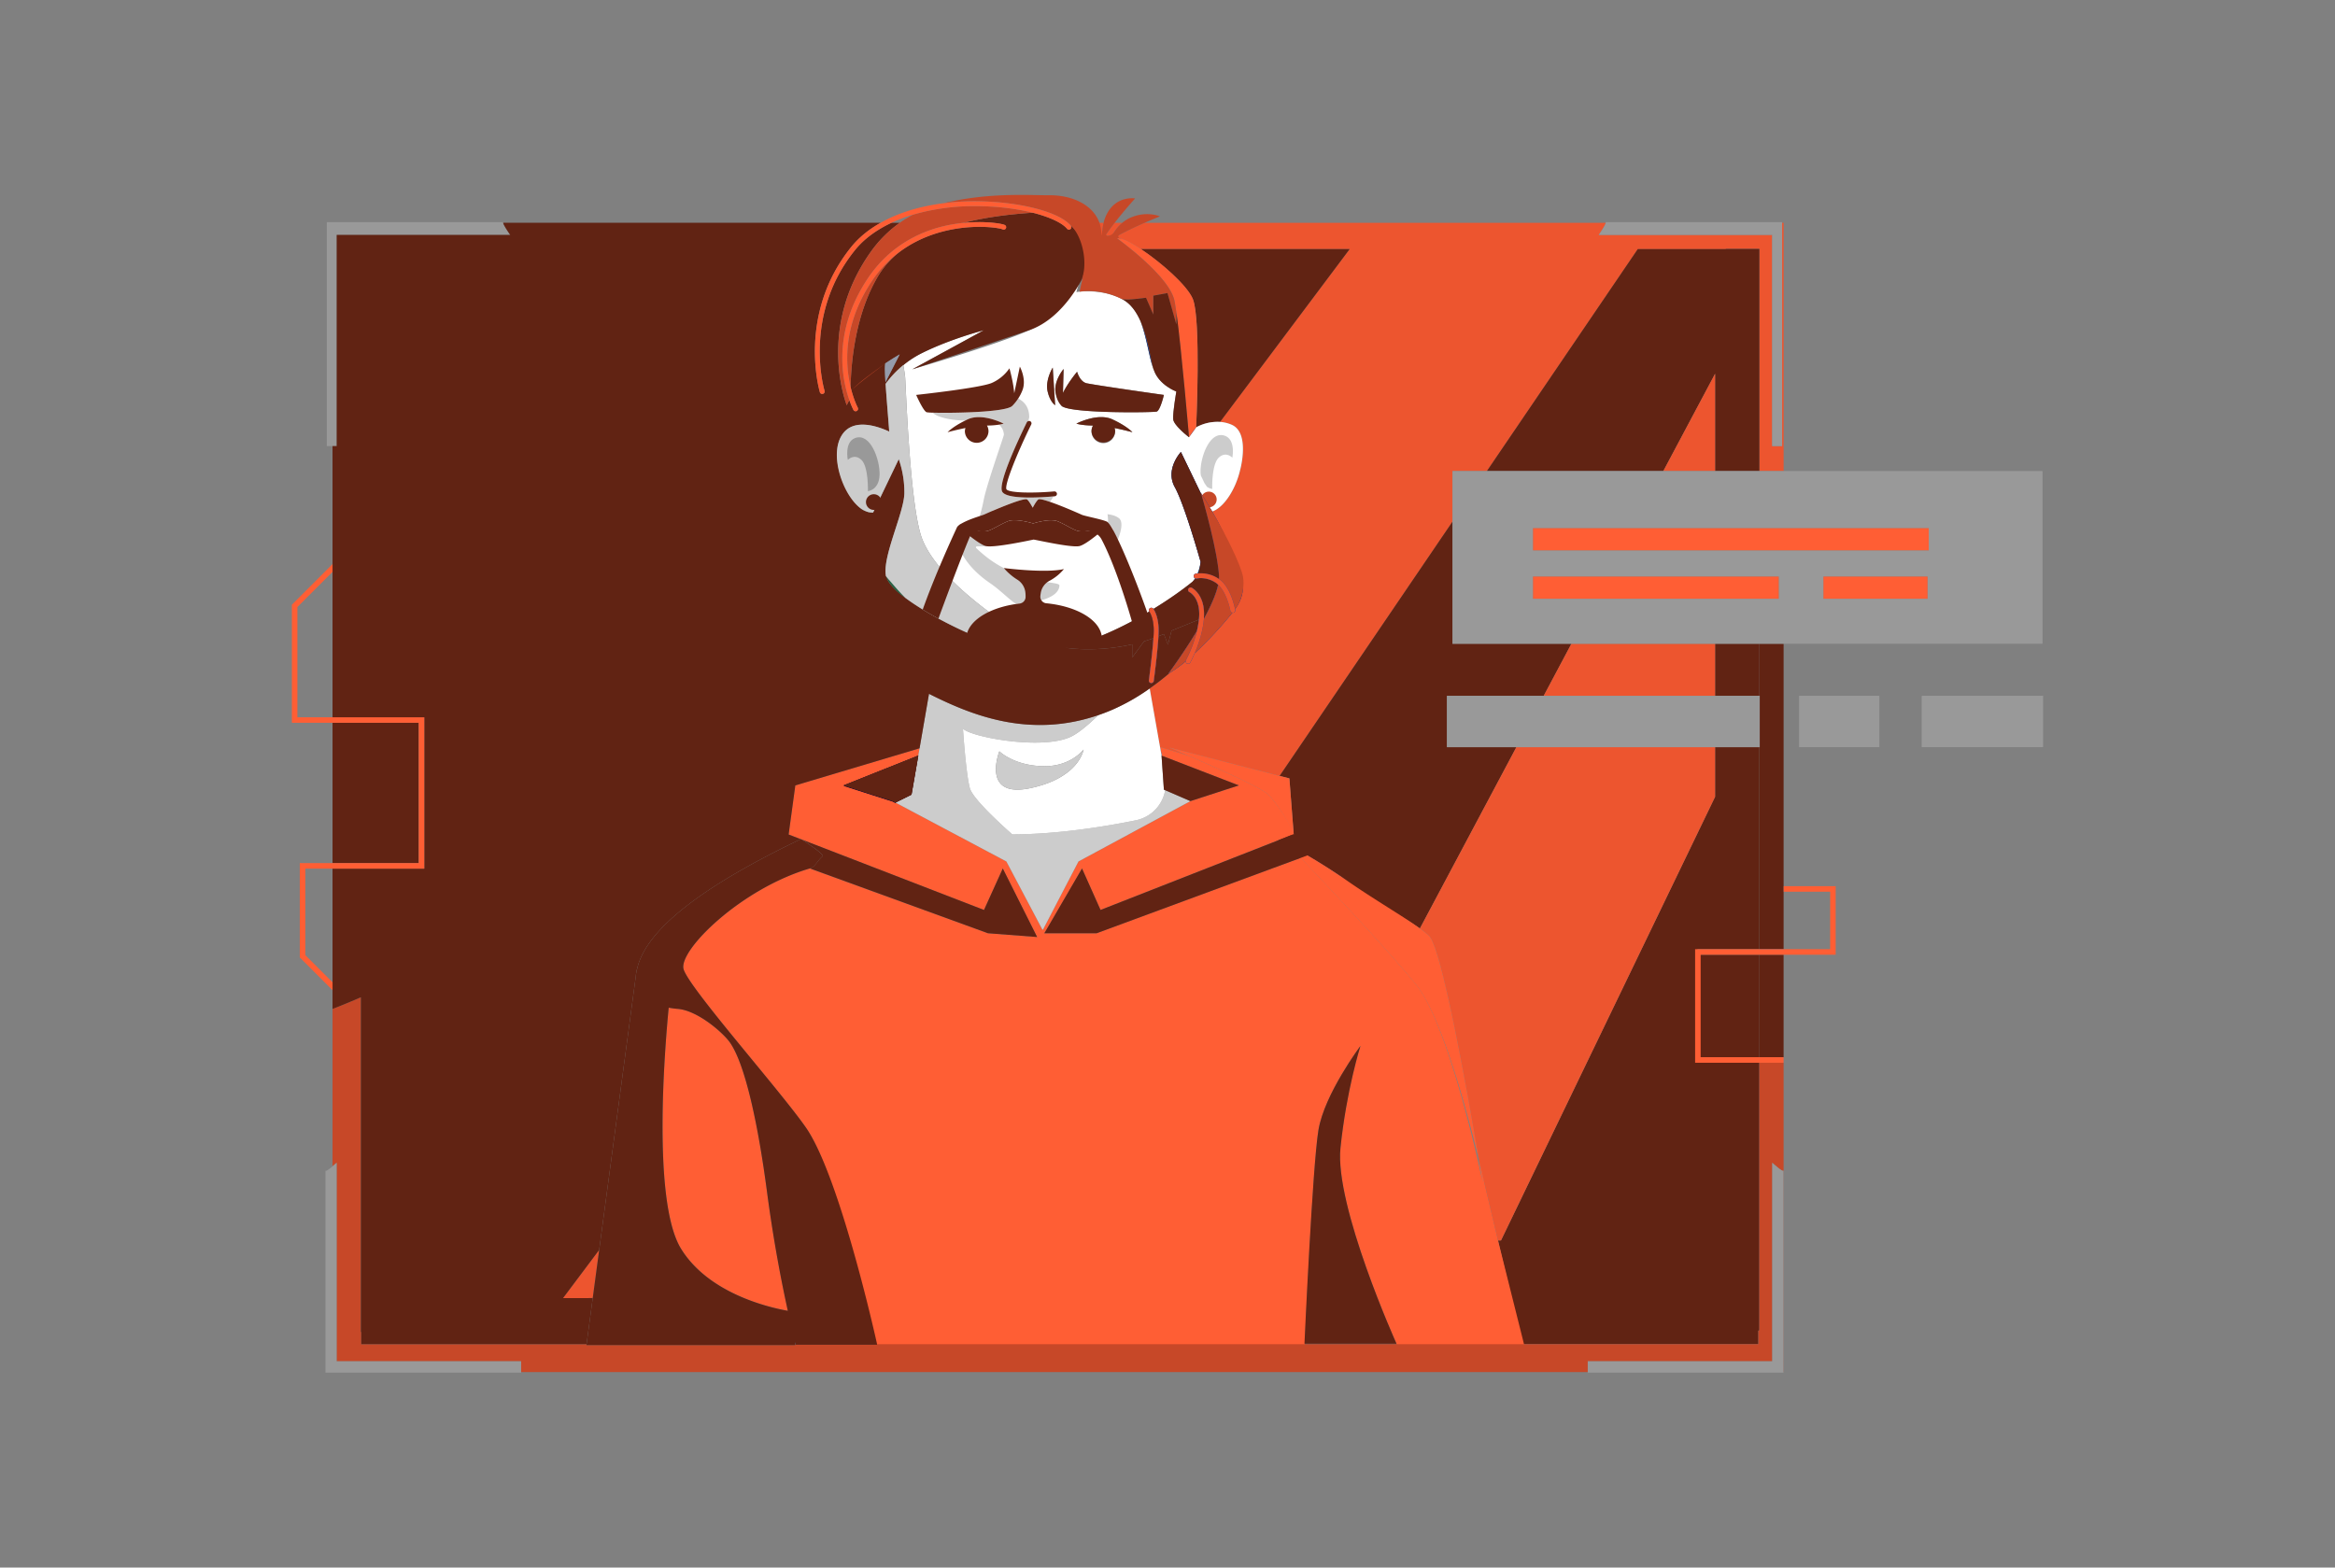 <svg xmlns="http://www.w3.org/2000/svg" viewBox="0 0 2441 1638.93"><rect x="0" y="0" width="2441" height="1638.93" fill="#808080" stroke="none"/><defs><style>.cls-1{fill:#612313;}.cls-2{fill:#06c;}.cls-3{fill:#ed552f;}.cls-4{fill:#ff5e34;}.cls-5{fill:#c74828;}.cls-6{fill:#0c8fe7;}.cls-7{fill:#003;}.cls-8{fill:#171932;}.cls-9{fill:#999;}.cls-10{fill:#ccc;}.cls-11{fill:#fff;}.cls-12{fill:#f2e0e0;}.cls-13{fill:#959bab;}.cls-14{fill:#286144;}.cls-15{fill:#0d3285;}.cls-16{fill:#039;}</style></defs><title>Laranja</title><g id="Laranja"><polygon class="cls-1" points="1839.23 727.47 1839.59 727.47 1839.59 781.19 1839.23 781.19 1839.23 992.39 1864.56 992.39 1864.56 673.07 1839.23 673.07 1839.23 727.47"/><rect class="cls-2" x="1839.35" y="992.39" width="25.33" height="0.24"/><path class="cls-3" d="M1143.37,246.48s-.73,2.33-2,6c1.82.55,3.65,1,5.45,1.64a25.28,25.28,0,0,1,5.63-5.65,47.86,47.86,0,0,1,1.22-15.49h-8.58A42,42,0,0,1,1143.37,246.48Z"/><path class="cls-3" d="M1157.67,246.48a31.43,31.43,0,0,1,4.74.39,40.79,40.79,0,0,1,10.84-13.93h-8c-3.63,4.67-7.2,9.52-10.23,14.1A7.89,7.89,0,0,1,1157.67,246.48Z"/><path class="cls-1" d="M1792.94,781.19v51.88l-223.81,463.81-3.14.06,25.57,107.89H1458.73v0h-95.06v0H916.85c0,.17.09.41.12.54h921.22v-14.19h1V1111.1h-64.72V992.39h64.72V781.19Z"/><path class="cls-3" d="M1172.71,249.79c4.83,1.47,11.93,5.35,20,10.67h218.19L1275.41,441.11a36.19,36.19,0,0,1,12.45,3.08c19.15,8.7,8.71,47,8.71,47v-.1c-4.5,20.05-16.76,39.48-29.3,43.73,15.07,25.34,14.36,63.61,13.43,73.85-.41,4.53,18.75,17.57,10.47,28.3l.12.59a2.56,2.56,0,0,1-2.06,3,2.38,2.38,0,0,1-.46,0c-.13,0-.22-.11-.35-.12a414,414,0,0,1-39.5,42.51c-2.46,5.71-4.49,9.41-4.69,9.77a2.55,2.55,0,0,1-3.48,1,2.42,2.42,0,0,1-1.1-2.49,120,120,0,0,1-16.53,12.11c-6.75,5.73-13.85,11.27-21.24,16.47l10.82,61.27L1242,790c-11.67-5-19.78-8.43-19.78-8.43l115.52,29.67,180.7-265.82V492.48h36l157.72-232h92v-.22h35.1V492.48h25.33V232.94H1863V466.42h-10.35V245.63H1671.27s7.08-10,7.38-12.69h-482.1c-9.22,4-20.77,9.41-30.2,14.79A54.47,54.47,0,0,1,1172.71,249.79Z"/><path class="cls-4" d="M838.32,877.83l14.44,5.57h0l175.9,68L1048.32,908l35.92,71.7-51.45-3.95L846.54,908c-71.84,21.11-137.48,85.75-131.9,105.33s100.15,125.78,127.84,165.52c34.43,49.44,71.27,220.75,74.37,234.62h446.83c0-.33,8.37-194.49,14.64-232.1s43.92-87.85,43.92-87.85-14.63,46-20.91,106.67,59.27,206.37,59.42,206.7h132.83L1566,1296.94,1546.11,1213c2.48,14.68,4,23.77,4,23.77s-34-163.08-69.65-207.25c-34.55-42.77-128.26-140.68-134.16-146.84-2.86-1.59-5.72-3.18-8.6-4.74l14.86-5.13c-3.73-12.72-19.18-34.53-26.69-42.05C1318.63,823.59,1270,802,1242,790l-29.28-8.88h0v.06l1.89,9,80.48,31-50.63,16.44-117,63.07-37.18,71.42h0l-.66-.39-37.53-71L936.13,839.09l-2.82-1.5-51.39-16.44L960,790l1.32-7.65L831.41,821.15l-7,51.31,12.65,4.89.18-.09A5.49,5.49,0,0,1,838.32,877.83ZM1131.14,908l19.37,43.37L1337.58,878l22.24,18.93-213.38,78.79h-54.7Z"/><path class="cls-5" d="M1839.23,1391.18h-1v14.19H917l.11.52H832s-.07-.29-.14-.52h-.59l0,.91H613.07l.12-.91H377.64v-12.8l-.38,0V1042.68c-18.9,8.2-29.63,12.18-29.63,12.18v164.56c2.3-2,4.27-3.76,4.27-3.76v207.6H544.77v11.25H1659.84v-11.25h192.87v-207.6s11.67,10.83,11.67,8v210.82h.18V1111.1h-25.33Z"/><rect class="cls-1" x="1839.23" y="998.17" width="25.33" height="107.15"/><rect class="cls-1" x="1792.94" y="673.07" width="46.29" height="54.4"/><polygon class="cls-1" points="1792.94 390.77 1792.94 492.48 1839.23 492.48 1839.23 260.24 1804.13 260.24 1804.13 260.46 1712.1 260.46 1554.38 492.48 1738.83 492.48 1792.94 390.77"/><path class="cls-1" d="M1247,312.78c8.7,21.75,3.48,134,3.48,134a46.33,46.33,0,0,1,25-5.69l135.44-180.65H1192.66C1214,274.62,1241.3,298.63,1247,312.78Z"/><path class="cls-1" d="M1353,880.05s-1.19-2.73-3.1-6.88l-12.25,4.8c2.88,1.56,5.74,3.15,8.6,4.74.17.12.66.39,2.45,1.48,20.79,11.2,38.54,27.28,56.89,39.73,28.76,18,62.38,34.72,78.76,46.83l100.85-189.56h-72.6V727.47H1613.8l28.94-54.4H1518.42V545.37l-180.7,265.82,10.19,2.61Z"/><polygon class="cls-6" points="1214.6 790.11 1212.71 781.13 1214.28 789.99 1214.6 790.11"/><path class="cls-6" d="M1249.16,604.5c-.64,1-1.23,2-2,3.12a18.26,18.26,0,0,0,2.62-3C1249.55,604.58,1249.34,604.61,1249.16,604.5Z"/><path class="cls-6" d="M1255,588.29a46.86,46.86,0,0,1-3.32,11.3l.76-.09A46.42,46.42,0,0,0,1255,588.29Z"/><polygon class="cls-3" points="588.58 1357.2 610.51 1357.2 619.65 1357.09 626.38 1306.78 588.58 1357.2"/><polygon class="cls-3" points="1738.83 492.48 1792.94 492.48 1792.94 390.77 1738.83 492.48"/><polygon class="cls-3" points="1792.94 727.47 1792.94 673.07 1642.74 673.07 1613.8 727.47 1792.94 727.47"/><path class="cls-3" d="M1484.36,970.75a95.74,95.74,0,0,1,9.65,7.84c13.7,13.7,41.76,173.22,52.1,234.44l19.88,83.91,3.14-.06,223.81-463.81V781.19H1585.21Z"/><path class="cls-7" d="M905.25,534.56h0ZM959.94,790l-78,31.16,51.39,16.44,2.81,1.5,16.74-8.3L960,790Z"/><path class="cls-7" d="M905.25,535.13h0Zm54.69,255.43-78,31.16,51.39,16.44,2.81,1.5,16.74-8.3,7.09-40.8Z"/><path class="cls-7" d="M347.62,749.91v.57h95.9v-.57Z"/><rect class="cls-1" x="347.63" y="755.69" width="90.12" height="146.73"/><rect class="cls-1" x="1776.46" y="998.17" width="62.78" height="107.15"/><path class="cls-8" d="M831.28,1404.83v.54h.59c0-.16-.07-.28-.13-.54Z"/><path class="cls-9" d="M1852.61,245.63V466.42H1863V232.26H1678.28c.33,0,.42.27.37.68-.3,2.67-7.38,12.69-7.38,12.69Z"/><path class="cls-9" d="M1852.71,1215.66v207.6H1659.84v11.85h204.54V1223.69C1864.38,1226.49,1852.71,1215.66,1852.71,1215.66Z"/><path class="cls-9" d="M352,245.63H533.34s-7.08-10-7.38-12.69c-.05-.41,0-.68.37-.68H341.65V466.42H352Z"/><path class="cls-9" d="M351.9,1423.26v-207.6s-2,1.81-4.27,3.76c-3.34,2.82-7.4,5.92-7.4,4.27v211.42H544.77v-11.85Z"/><polygon class="cls-4" points="1777.85 998.18 1777.85 1105.33 1864.56 1105.33 1864.56 1111.11 1772.07 1111.11 1772.07 992.39 1913.24 992.39 1913.24 932.3 1864.68 932.3 1864.68 926.51 1919.02 926.51 1919.02 998.18 1777.85 998.18"/><path class="cls-6" d="M1348.79,884.11c8,4.87,32.39,19.7,59.1,36.42C1389.53,908.08,1369.48,895.72,1348.79,884.11Z"/><path class="cls-6" d="M831.32,1403.25l0,1.58h.45C831.62,1404.44,831.48,1403.89,831.32,1403.25Z"/><path class="cls-4" d="M801.79,1245.66c-8.77-66.82-22.47-133.6-39.23-156.43-7.21-9.83-33.07-32.57-53.84-34.39-3.49-.3-6.68-.73-9.64-1.26-4.21,43.45-17.24,203.19,12.95,252.08,28.38,45.94,89.33,60.81,111.57,64.82C817.31,1341.85,808.64,1297.81,801.79,1245.66Z"/><path class="cls-10" d="M1052.07,900.66l37.53,71,.66.39h0l37.18-71.42,117-63.07-26.35-11.4a39,39,0,0,1-30.5,31.4c-32.49,6.63-81.8,14.65-129.4,14.79-17.64-15.7-41.74-38.57-44.34-48.44-4.15-15.74-7.19-62.13-7.19-62.13,8.41,9,83.69,22.92,113.44,8.15,7.71-3.83,17.76-12.31,28.05-22.27-73,25-134-.81-175.61-21.57-.46-.23-.93-.51-1.39-.75L960,790h0l-7.08,40.8h0l-16.73,8.3Z"/><path class="cls-11" d="M1006.67,761.81s3,46.39,7.19,62.13c2.6,9.87,26.7,32.74,44.34,48.44,47.6-.14,96.91-8.16,129.4-14.79a39,39,0,0,0,30.5-31.4l-1.36-.59L1214.28,790h0l-1.57-8.86v-.06h0l-10.82-61.27a217.47,217.47,0,0,1-39.31,22.34q-7.27,3.12-14.41,5.55c-10.29,10-20.34,18.44-28.05,22.27C1090.36,784.73,1015.08,770.77,1006.67,761.81Zm126.09,21.83s-4.23,29.62-55.84,40.42-32.19-38.55-32.19-38.55,15.68,15.53,47.4,15.56C1119.71,801.1,1132.76,783.64,1132.76,783.64Z"/><path class="cls-10" d="M1044.73,785.51s-19.42,49.35,32.19,38.55,55.84-40.42,55.84-40.42-13,17.46-40.63,17.43C1060.41,801,1044.73,785.51,1044.73,785.51Z"/><path class="cls-12" d="M1080.6,564.07l-.09,0,.11,0C1081,564.08,1081.4,564,1080.6,564.07Z"/><path class="cls-12" d="M1102.77,544.25a14,14,0,0,1,2.68.67A11.19,11.19,0,0,0,1102.77,544.25Z"/><path class="cls-12" d="M1080.47,564.09s0,0,0,0h0Z"/><path class="cls-12" d="M933.17,610.69c-2.32-2.69-4.65-5.43-7-8.32a43.62,43.62,0,0,0,3.27,5.1c.23.21.4.52.64.72Z"/><path class="cls-11" d="M1287.86,444.19a36.19,36.19,0,0,0-12.45-3.08,46.33,46.33,0,0,0-25,5.69l0,0a100.79,100.79,0,0,0-7.48,10.3s-16-12.22-16.52-18.86,3.28-28.94,3.28-28.94-18.14-6.57-23.53-22.61l-.17-.42c-.13-.42-.36-.78-.48-1.22,0-.11-.06-.25-.09-.37-4.31-11.83-6.75-32.42-13.09-48.74-4.48-10.15-10.64-18.9-19.51-23.29-22.81-11.67-47.58-7.27-47.58-7.27s9.56-35.45,21.59-51.34c-1.8-.6-3.63-1.09-5.45-1.64A280,280,0,0,1,1129,282.87v0l-.25.48a184.12,184.12,0,0,1-14.44,25.47c-9.21,13.64-22.41,29.11-38.33,36.39-31.59,14.47-120.79,40.46-122.18,40.86l74.74-40.85c-1,.27-34.78,9.05-64.63,23.84a102.33,102.33,0,0,0-19.53,12.63c.94,5.72,1.64,10.29,1.84,12.33C947,402.43,951,529.61,964,563.36c20.26,52.33,114.61,106.85,128.72,114.78,11.44-.25,19.13-1.2,19.13-1.2l.27,0,.34,0c30.73-6.42,63.06-22.18,89-37.65a2.53,2.53,0,0,1,.55-3.3,2.55,2.55,0,0,1,3.57.44l.17.24a379.41,379.41,0,0,0,40.87-28.48c.19-.16.32-.4.5-.57.8-1.07,1.38-2.09,2-3.12A2.54,2.54,0,0,1,1248,603a2.56,2.56,0,0,1,1.86-3.1c.11,0,.8-.16,1.78-.3a46.41,46.41,0,0,0,3.31-11.3c0-.28.09-.56.12-.85-.51-1.79-16.79-59.76-27-78.2-10.39-18.73,6.39-36.66,6.39-36.66l16,33.18c.79,1.48,4.58,10.34,7.18,13.24,2.09,3.41,5.49,9,9.54,15.81,12.55-4.25,24.81-23.67,29.31-43.73,0,0,0,.1,0,.1S1307,452.89,1287.86,444.19Zm-187.34-59.86,2.52,39.35s-5.42-3.39-7.91-14.59C1092.47,397.13,1100.52,384.33,1100.52,384.33Zm64.61,63.17a11.68,11.68,0,0,1,.63,3.13,12.35,12.35,0,1,1-24.69,0,12.1,12.1,0,0,1,1.58-5.72c-11.88-.1-17.41-2-17.41-2s22.18-11.68,37.7-4.44,20.89,13.42,20.89,13.42S1175.08,449.48,1165.13,447.5Zm44.08-17.21c-3.56,1-85.66,2.09-98.37-5.22v.12a10,10,0,0,1-1-.9c-.12-.13-.41-.24-.49-.37s-.06-.19-.11-.27c-1.83-2-4.67-6.2-5.78-13.68-1.81-12.15,8.46-24.2,8.46-24.2l-.66,25.08c5-10.42,14.78-22.2,14.78-22.2s2.88,10.66,10.22,12.1c13.86,2.72,80.51,12.16,80.51,12.16S1212.94,429.19,1209.21,430.29Z"/><path class="cls-1" d="M959.94,790l-78,31.16,51.39,16.44,2.81,1.5,16.74-8.3L960,790ZM905.25,534.56h0Z"/><path class="cls-1" d="M1253.28,647.83l-28.58,11.58L1221,674.05l-4.24-11.13-.53.2c-1.73.73-3.46,1.42-5.19,2.1-.9,16.8-4.71,45.34-4.89,46.7a2.57,2.57,0,0,1-2.54,2.22,2,2,0,0,1-.34,0,2.55,2.55,0,0,1-2.2-2.87c0-.32,3.62-27.09,4.72-44-3.3,1.19-6.57,2.3-9.77,3.24l-12.37,16.84V673.66c-38.83,8.83-69,3.78-71.47,3.32l-.27,0s-7.69.95-19.13,1.2c-15.89.34-39.06-.7-59.38-7.67-23.87-8.17-63.14-27.55-87-45.42-9.76-7.31-16.79-14.32-19.26-20.26a17.29,17.29,0,0,0,2.35,2.68,43.62,43.62,0,0,1-3.27-5.1c-4.15-20.11,19.22-66.75,19.22-87.09a105.12,105.12,0,0,0-5.87-35.19L912.69,536a28.57,28.57,0,0,1-4.24-.39c-.85-.14-3.12-1-3.19-1h0a19.52,19.52,0,0,1-4.59-2.34c-17.86-13.78-34.37-55.61-20.58-77.27,11.59-18.22,37-9.5,49.51-3.72-1.28-17.07-2.89-36-3.81-49.85a104.9,104.9,0,0,1,18.54-19.66,102.33,102.33,0,0,1,19.53-12.63c29.85-14.79,63.58-23.57,64.63-23.84L953.74,386.1c1.39-.4,89.31-29.6,122.18-40.86,37.72-12.92,57.88-58.76,57.88-58.76l.25-.48v0c8.58-16.77-1.93-39.6-15.63-51.11.32.33.7.66,1,1a2.56,2.56,0,0,1-3.94,3.28c-5-6-17.53-12-34.92-16.53-1.54,0-3.1-.1-4.63,0-13.29,1-40.37,3.17-69,10.42,23.34-2.35,41.6.89,43.73,2.32a2.57,2.57,0,0,1,.69,3.56,2.54,2.54,0,0,1-3.36.81c-6.75-2.71-62.29-9.85-107.23,23.37A91.87,91.87,0,0,0,919.2,286.6c-25.79,41.69-29.6,95.17-30,118.09,3.18,13.29,7.35,21.28,7.47,21.5a2.56,2.56,0,0,1-1,3.48,2.56,2.56,0,0,1-3.47-1,84.69,84.69,0,0,1-4.3-10.29,50.37,50.37,0,0,0-2.71,5.32s-32.07-80,25-160.24a127,127,0,0,1,30.4-30.5h-8.7c-15.65,7.39-28.65,16.88-38,28.43C838.56,329.9,861.72,407.78,862,408.55a2.55,2.55,0,0,1-1.64,3.22,2.42,2.42,0,0,1-.79.13,2.57,2.57,0,0,1-2.44-1.77c-.26-.79-24.21-81.34,32.82-152,7.92-9.81,18.29-18.25,30.61-25.21H526c.29,2.67,7.38,12.69,7.38,12.69H352V466.42h-4.38V749.91h95.9V908.2h-95.9v146.66s10.74-4,29.63-12.18v349.91l.39,0v12.8H613.19l6.46-48.28-9.14.11H588.58l37.8-50.42,38.25-285.91a34,34,0,0,1,.57-4.25l.36-2.72.26.05c10.19-50.24,94.44-99.76,171.27-136.6l-12.65-4.88,7-51.32,129.86-38.81,9.89-57c.46.24.93.52,1.38.75,41.63,20.76,102.67,46.61,175.62,21.57,4.75-1.63,9.55-3.46,14.41-5.54a218.12,218.12,0,0,0,39.31-22.35c7.38-5.2,14.48-10.74,21.24-16.47-.56.32-1.18.74-1.71,1,0,0,15.53-20.85,29.78-44.55A95.5,95.5,0,0,0,1253.28,647.83ZM925.39,380c5.72-3.83,11-7,13.52-8.5l1.64-1,0,0-14.86,29.09c-.38-5.89-.62-10.76-.62-13.87C925.05,384,925.19,382,925.39,380Z"/><path class="cls-10" d="M1107.55,612.1c.11-2.33-10-2.89-24-4.86-10.36-1.46-25.62-1.66-30.48-10.92-.66-1.26-3-1.12-3.73-2.44-14.6-7.37-24.77-17.1-28.76-20.82a1.06,1.06,0,0,1,.72-1.83h10.62c-6.73-3.55-21.61-13.57-26.77-18-2-1.71-3.2-2.84-3.38-3-2.12-4-11,29.32,33.51,59.65,11,7.46,24.11,21.14,27.35,21.38C1064.31,631.36,1106.69,630,1107.55,612.1Z"/><path class="cls-13" d="M1014.7,514.83c.59-.28,1.19-.59,1.74-.79C1016.39,514.06,1015.75,514.34,1014.7,514.83Z"/><path class="cls-10" d="M1101.28,519a29.77,29.77,0,0,1-3.78,5.63c-6.2-2.11-11.1-3.33-12.17-2.38-1.9,1.68-4.14,5.55-5.74,8.57-1.61-3-3.85-6.89-5.75-8.57-2.39-2.13-23.92,6.57-36.61,12l7.29,5.69s-23.76,14.4-22.32,7.68c.61-2.86,1.74-7,2.83-10.85,1.33-4.67,2.41-9.41,3.34-14.17,3.21-16.37,21.1-66.64,21.1-68.05A14.67,14.67,0,0,0,1044.4,444a31.87,31.87,0,0,0,4.79-1.07s-22.18-11.68-37.69-4.44c-.85.39-1.56.77-2.35,1.16-13.93,0-29.34-3.25-34.18-8.19,18.6.57,72.5-.14,82.33-6.37l0,.11s.38-.33.93-.86c.14-.14.42-.26.51-.41s0-.11.07-.16a44.85,44.85,0,0,0,5.6-7.08c6,3,11.53,8.63,11.53,19.43a17.71,17.71,0,0,1-1.12,4.27,2.58,2.58,0,0,0-1.3,1.12c-9.41,19.16-30.78,64.6-25.68,72.75,3,4.68,15.79,5.93,28.66,5.93C1086.23,520.18,1095.8,519.47,1101.28,519Z"/><path class="cls-14" d="M932.25,608.28l-3.07-2.5c-.24-.2-.41-.51-.64-.72a18.5,18.5,0,0,1-2.35-2.69c1.8,6.34,9.45,15.61,20,22.51C941.83,620.41,936.68,613.42,932.25,608.28Z"/><path class="cls-1" d="M1047.83,514.25c2.94,4.68,15.78,5.93,28.66,5.93,9.74,0,19.32-.71,24.79-1.19l1.33-.12a2.55,2.55,0,0,0,2.31-2.78,2.62,2.62,0,0,0-2.79-2.32c-22.14,2-47.53,1.63-50-2.22-2.29-4.63,11.67-38.79,25.93-67.79a2.55,2.55,0,0,0-1.17-3.42,2.44,2.44,0,0,0-2.14,0,2.52,2.52,0,0,0-1.29,1.12C1064.09,460.66,1042.73,506.1,1047.83,514.25Z"/><path class="cls-1" d="M1057.3,425.08l0,.11s.38-.33.94-.86c.13-.14.41-.26.5-.41a1.11,1.11,0,0,0,.07-.16,44.27,44.27,0,0,0,5.6-7.08,46.14,46.14,0,0,0,4.57-9c4.28-11.41-2.83-24.37-2.83-24.37l-5.88,27.85c-.88-11.74-5-26.08-5-26.08a43.79,43.79,0,0,1-18.45,15.29c-12.3,5.33-79.06,12.53-79.06,12.53s7.46,17,11,18.13a49.19,49.19,0,0,0,6.29.41C993.57,432,1047.47,431.31,1057.3,425.08Z"/><path class="cls-1" d="M1049.2,442.92s-22.19-11.68-37.7-4.45c-.85.4-1.56.78-2.35,1.17-13.62,6.71-18.55,12.25-18.55,12.25s8.76-2.41,18.7-4.39a12.08,12.08,0,0,0-.63,3.13,12.35,12.35,0,0,0,24.7,0,12.1,12.1,0,0,0-1.58-5.72,84.44,84.44,0,0,0,12.62-.93A31.73,31.73,0,0,0,1049.2,442.92Z"/><path class="cls-1" d="M1103.42,410c1.12,7.48,3.95,11.66,5.78,13.68,0,.08.06.19.11.27s.37.24.5.37a9.4,9.4,0,0,0,1,.9v-.13c12.71,7.32,94.8,6.28,98.36,5.23,3.74-1.1,7.53-17.38,7.53-17.38s-66.65-9.44-80.51-12.16c-7.35-1.44-10.23-12.1-10.23-12.1s-9.82,11.77-14.78,22.2l.66-25.08S1101.62,397.82,1103.42,410Z"/><path class="cls-1" d="M1095.13,409.09c2.49,11.2,7.91,14.59,7.91,14.59l-2.51-39.35S1092.47,397.13,1095.13,409.09Z"/><path class="cls-1" d="M1162.94,438.47c-15.51-7.23-37.7,4.45-37.7,4.45s5.53,1.89,17.41,2a12.1,12.1,0,0,0-1.58,5.72,12.35,12.35,0,0,0,24.69,0,11.68,11.68,0,0,0-.63-3.13c9.95,2,18.71,4.39,18.71,4.39S1178.45,445.71,1162.94,438.47Z"/><path class="cls-13" d="M938.91,371.47c-2.54,1.51-7.79,4.67-13.52,8.49-.2,2.05-.34,4-.34,5.81,0,3.1.25,8,.62,13.87l14.87-29.09C940,370.85,939.47,371.17,938.91,371.47Z"/><path class="cls-10" d="M964,563.36C951,529.61,947,402.43,946.16,394c-.19-2-.9-6.6-1.84-12.32a104.46,104.46,0,0,0-18.53,19.66c.92,13.81,2.53,32.78,3.81,49.85-12.49-5.79-37.93-14.51-49.52,3.71-13.79,21.67,1.88,64.68,20.58,77.27a25.47,25.47,0,0,0,4.79,2.44,14.81,14.81,0,0,0,3,.93,28.7,28.7,0,0,0,4.25.39l26.85-55.88a105.12,105.12,0,0,1,5.87,35.19c0,20.34-23.38,67-19.23,87.09,2.33,2.89,4.66,5.63,7,8.32,4.43,5.15,8.83,9.9,13.2,14.36,23.86,17.87,63.14,37.24,87,45.42,20.32,7,43.5,8,59.39,7.67C1078.64,670.21,984.29,615.69,964,563.36Z"/><path class="cls-15" d="M1206.16,386.72c-.05-.14-.12-.26-.16-.41C1206.05,386.45,1206.1,386.59,1206.16,386.72Z"/><path class="cls-15" d="M1205.41,384.72c-2.86-11-5.63-31.78-13.1-48.74C1198.65,352.3,1201.1,372.88,1205.41,384.72Z"/><path class="cls-5" d="M1118.44,234.85c13.7,11.52,19.8,42.94,11.22,59.72,5.57-11.37,15.46-25.39,17.87-32.38,1.26-3.64,2-6,2-6a41.73,41.73,0,0,0,1.73-13.54c-1-21.88-22.56-38.92-55.37-38.53-17.76.21-61.89-3.24-109,8.22a262.67,262.67,0,0,1,30.67-2C1062.35,210.29,1105,220.51,1118.44,234.85Z"/><path class="cls-5" d="M1017.61,215.51a228.49,228.49,0,0,0-63,8.89,125,125,0,0,0-14,8.54,126.75,126.75,0,0,0-30.39,30.5c-57,80.22-25,160.24-25,160.24a50.37,50.37,0,0,1,2.71-5.32c-7.37-20.81-18.27-70.92,19.13-127.07,24.87-37.34,60-51.09,85.05-56.06,5.09-1,10-1.7,14.81-2.18,28.64-7.25,55.72-9.4,69-10.42,1.54-.12,3.09,0,4.64,0-16.56-4.26-37.52-7.11-60.73-7.11Z"/><path class="cls-5" d="M911.31,294.13c-30.28,45.47-27.8,86.68-22.08,110.56.37-22.92,4.18-76.4,30-118.09a91.65,91.65,0,0,1,21.52-23.49A123.05,123.05,0,0,0,911.31,294.13Z"/><path class="cls-5" d="M890.33,407.85l-.07.07c10.13-9.64,22.61-18.09,35.22-28C912.11,389.86,899,398.59,890.33,407.85Z"/><path class="cls-15" d="M940.56,370.51l-1.65,1c.56-.3,1.06-.62,1.63-.92Z"/><path class="cls-9" d="M893.88,458c-11.4,4.3-7.59,22.84-7.59,22.84s6.65-7.19,14.24,0,6.77,32.67,6.77,32.67,11.73-1,12.2-17.08S909.72,452,893.88,458Z"/><path class="cls-10" d="M1260.1,507.07c-.23-.77-.38-1.32-.38-1.32s.72,1.16,2,3.19a12.87,12.87,0,0,0,5.54,2.25s-.83-25.47,6.77-32.66,14.23,0,14.23,0,3.81-18.55-7.59-22.85c-15.84-6-26.1,22.3-25.62,38.43a24,24,0,0,0,.4,3.26Z"/><path class="cls-10" d="M1158.36,546.39c2.78,3.06,5.19,6.33,5.51,8.77.83,6.15,2.51,14,2.51,14s10.94-21.8,3.19-27.52c-3.46-2.55-7.9-3.6-11.79-4A50.16,50.16,0,0,1,1158.36,546.39Z"/><path class="cls-8" d="M1258.58,645.68c0,.45,0,.81,0,1.27,0,0,0,.07,0,.1.32-.58.61-1.15.92-1.73Z"/><path class="cls-1" d="M1243.48,619.09a2.56,2.56,0,0,1,2.24-4.61c.6.29,14.42,7.35,12.86,31.2l.89-.36c6.66-12.33,12-24.39,14-34a19.51,19.51,0,0,0-1.79-1.64c-10.34-7.21-20.14-5-20.55-4.87a2.45,2.45,0,0,1-1.39-.21,18.26,18.26,0,0,1-2.62,3c-.18.17-.31.41-.5.57-8,6.62-22.67,17.33-40.87,28.48.83,1.14,5.48,8.19,5.45,22.61,0,1.71-.07,3.73-.19,5.93q2.58-1,5.19-2.1l.53-.19,4.23,11.13,3.74-14.64,28.57-11.58c0-.45.14-.88.18-1.33C1255.32,625.27,1244,619.33,1243.48,619.09Z"/><circle class="cls-5" cx="1263.69" cy="522.21" r="8.22"/><path class="cls-1" d="M1151.78,665.49a226.91,226.91,0,0,1-39.29,12.45l-.34,0-.27,0s-7.69.95-19.13,1.2c-15.89.34-39.06-.7-59.38-7.67-6.55-2.24-14.26-5.33-22.49-9C1015,646.84,1037.23,634.3,1066,631a7,7,0,0,0,6.14-6.89c0-1.41,0-2.86-.18-4.33a18,18,0,0,0-8.56-13.8,60.88,60.88,0,0,1-14-12.09s43.59,5.65,62.84,1.06a49.78,49.78,0,0,1-15.1,12.29,17.47,17.47,0,0,0-9.12,12.67c-.17,1.06-.32,2.14-.44,3.25a6.93,6.93,0,0,0,6.26,7.58C1125.47,633.78,1149.85,648,1151.78,665.49Z"/><path class="cls-16" d="M1274.25,605.31c0-.69.17-1.47.14-2.11-1.23-25.85-15.88-77.33-18.49-86.34l-5.36-11.1-16-33.18s-16.79,17.93-6.4,36.66c10.22,18.44,26.51,76.4,27,78.2,0,.29-.08.56-.11.85a46.42,46.42,0,0,1-2.56,11.21A33.13,33.13,0,0,1,1274.25,605.31Z"/><path class="cls-16" d="M1239.77,690.22a135.1,135.1,0,0,0,11.42-30.42c-14.25,23.7-29.77,44.55-29.77,44.55.52-.28,1.14-.7,1.7-1a120,120,0,0,0,16.53-12.11C1239.69,690.88,1239.59,690.54,1239.77,690.22Z"/><path class="cls-16" d="M1286.25,638.48c0-.21-3.64-18.76-12.77-27.11-2,9.56-7.35,21.62-14,34-.31.58-.6,1.15-.92,1.73-1.26,14.2-6,27.36-9.63,35.91a414,414,0,0,0,39.5-42.51A2.53,2.53,0,0,1,1286.25,638.48Z"/><path class="cls-16" d="M1255.47,515.35s.18.62.43,1.51c2.61,9,17.26,60.49,18.49,86.34,0,.64-.11,1.42-.14,2.11.12.09.24.13.36.22,11.56,8,16,28.32,16.56,31.43,8.24-11.38,8.24-20,8.24-24.52,0-10.26-17.07-52.29-32.14-77.63-4.06-6.81-7.46-12.4-9.55-15.81Z"/><path class="cls-16" d="M1239.77,690.22c-.18.32-.08.66-.12,1a2.42,2.42,0,0,0,1.1,2.49,2.55,2.55,0,0,0,3.48-1c.2-.36,2.23-4.06,4.69-9.77,3.68-8.55,8.37-21.71,9.63-35.91,0,0,0-.07,0-.1,0-.46,0-.82,0-1.27,1.56-23.85-12.26-30.91-12.86-31.2a2.56,2.56,0,0,0-2.24,4.61c.49.24,11.84,6.18,10,27.41,0,.45-.13.88-.18,1.33a93.71,93.71,0,0,1-2.09,12A135.1,135.1,0,0,1,1239.77,690.22Z"/><path class="cls-16" d="M1211.21,659.28c0,1.71-.08,3.73-.2,5.94-.9,16.8-4.71,45.34-4.89,46.7a2.57,2.57,0,0,1-2.54,2.22,2,2,0,0,1-.34,0,2.55,2.55,0,0,1-2.2-2.87c0-.32,3.62-27.09,4.72-44,.2-3,.33-5.78.33-8,0-13.51-4.54-19.69-4.54-19.69s0-.2-.08-.29a2.53,2.53,0,0,1,.55-3.3,2.55,2.55,0,0,1,3.57.44l.17.24C1206.58,637.81,1211.24,644.86,1211.21,659.28Z"/><path class="cls-16" d="M1274.61,605.53c-.12-.09-.24-.13-.36-.22a33.13,33.13,0,0,0-21.81-5.81l-.76.09c-1,.13-1.67.27-1.78.3A2.55,2.55,0,0,0,1248,603a2.62,2.62,0,0,0,1.12,1.51c.18.11.39.08.59.15a2.45,2.45,0,0,0,1.39.21c.41-.1,10.21-2.34,20.55,4.87a19.51,19.51,0,0,1,1.79,1.64c9.13,8.35,12.74,26.9,12.77,27.11a2.53,2.53,0,0,0,2.17,2c.13,0,.22.12.35.12a2.38,2.38,0,0,0,.46,0,2.56,2.56,0,0,0,2.06-3l-.12-.59C1290.56,633.85,1286.17,613.57,1274.61,605.53Z"/><path class="cls-1" d="M905.25,534.56h0ZM959.94,790l-78,31.16,51.39,16.44,2.81,1.5,16.74-8.3L960,790Z"/><path class="cls-1" d="M1274.25,605.31c0-.69.17-1.47.14-2.11-1.23-25.85-15.88-77.33-18.49-86.34l-5.36-11.1-16-33.18s-16.79,17.93-6.4,36.66c10.22,18.44,26.51,76.4,27,78.2,0,.29-.08.56-.11.85a46.42,46.42,0,0,1-2.56,11.21A33.13,33.13,0,0,1,1274.25,605.31Z"/><path class="cls-5" d="M1239.77,690.22a2.26,2.26,0,0,0-.12,1,119.74,119.74,0,0,1-16.53,12.11c-.56.32-1.18.74-1.71,1,0,0,15.53-20.85,29.78-44.55A135.1,135.1,0,0,1,1239.77,690.22Z"/><path class="cls-5" d="M1286.25,638.48c0-.21-3.64-18.76-12.77-27.11-2,9.56-7.35,21.62-14,34-.31.58-.6,1.15-.92,1.73-1.26,14.2-6,27.36-9.63,35.91a414,414,0,0,0,39.5-42.51A2.53,2.53,0,0,1,1286.25,638.48Z"/><path class="cls-5" d="M1255.47,515.35s.18.62.43,1.51c2.61,9,17.26,60.49,18.49,86.34,0,.64-.11,1.42-.14,2.11.12.09.24.13.36.22,11.56,8,16,28.32,16.56,31.43,8.28-10.73,9.87-25.59,8.24-34.12-2.28-11.89-17.07-42.69-32.14-68-4.06-6.81-7.46-12.4-9.55-15.81Z"/><path class="cls-3" d="M1258.58,645.68c0,.45,0,.81,0,1.27,0,0,0,.07,0,.1-1.26,14.2-6,27.36-9.63,35.91-2.47,5.71-4.49,9.41-4.69,9.77a2.55,2.55,0,0,1-3.48,1,2.42,2.42,0,0,1-1.1-2.49,2.26,2.26,0,0,1,.12-1,135.1,135.1,0,0,0,11.42-30.42,95.5,95.5,0,0,0,2.09-12c0-.45.14-.88.18-1.33,1.86-21.23-9.49-27.17-10-27.41a2.56,2.56,0,0,1,2.24-4.61C1246.32,614.77,1260.13,621.83,1258.58,645.68Z"/><path class="cls-3" d="M1211.21,659.28c0,1.71-.08,3.73-.2,5.94-.9,16.8-4.71,45.34-4.89,46.7a2.57,2.57,0,0,1-2.54,2.22,2,2,0,0,1-.34,0,2.55,2.55,0,0,1-2.2-2.87c0-.32,3.62-27.09,4.72-44,.2-3,.33-5.78.33-8,0-13.51-4.54-19.69-4.54-19.69s0-.2-.08-.29a2.53,2.53,0,0,1,.55-3.3,2.55,2.55,0,0,1,3.57.44l.17.24C1206.58,637.81,1211.24,644.86,1211.21,659.28Z"/><path class="cls-3" d="M1274.61,605.53c-.12-.09-.24-.13-.36-.22a33.13,33.13,0,0,0-21.81-5.81l-.76.09c-1,.13-1.67.27-1.78.3A2.55,2.55,0,0,0,1248,603a2.62,2.62,0,0,0,1.12,1.51c.18.11.39.08.59.15a2.45,2.45,0,0,0,1.39.21c.41-.1,10.21-2.34,20.55,4.87a19.51,19.51,0,0,1,1.79,1.64c9.13,8.35,12.74,26.9,12.77,27.11a2.53,2.53,0,0,0,2.17,2c.13,0,.22.12.35.12a2.38,2.38,0,0,0,.46,0,2.56,2.56,0,0,0,2.06-3l-.12-.59C1290.56,633.85,1286.17,613.57,1274.61,605.53Z"/><path class="cls-4" d="M889.92,258.14c-57,70.65-33.08,151.19-32.82,152a2.55,2.55,0,0,0,2.43,1.76,2.41,2.41,0,0,0,.79-.12,2.55,2.55,0,0,0,1.64-3.23c-.24-.77-23.4-78.64,31.94-147.17,9.32-11.55,22.32-21.05,38-28.43a159.47,159.47,0,0,1,22.7-8.54,228.49,228.49,0,0,1,63-8.89h2.22c23.21,0,44.17,2.85,60.73,7.11,17.39,4.48,29.91,10.52,34.92,16.53a2.56,2.56,0,0,0,3.94-3.28c-.28-.34-.67-.67-1-1-13.49-14.34-56.09-24.56-100.87-24.46a262.67,262.67,0,0,0-30.67,2c-25.59,3.21-48.14,10.25-66.38,20.56C908.2,239.9,897.83,248.33,889.92,258.14Z"/><path class="cls-4" d="M907.05,291.29c-37.4,56.15-26.5,106.26-19.13,127.07a82.78,82.78,0,0,0,4.3,10.29,2.55,2.55,0,0,0,2.24,1.33,2.56,2.56,0,0,0,2.25-3.79c-.12-.22-4.3-8.21-7.48-21.5-5.72-23.88-8.2-65.09,22.08-110.56a123.05,123.05,0,0,1,29.42-31C985.68,229.89,1041.22,237,1048,239.74a2.56,2.56,0,0,0,2.67-4.37c-2.13-1.43-20.39-4.67-43.72-2.32-4.77.48-9.72,1.17-14.81,2.18C967,240.2,931.92,254,907.05,291.29Z"/><path class="cls-15" d="M1157.44,550.21c-.19.16-1.4,1.28-3.38,3A7.31,7.31,0,0,0,1157.44,550.21Z"/><path class="cls-16" d="M1158.35,546.3l-.84-.76C1158,545.81,1158.3,546.07,1158.35,546.3Z"/><path class="cls-8" d="M1080.49,564.1s0,0,.13,0l-.11,0Z"/><path class="cls-1" d="M1126.3,555c-6-2-12.64-6.7-20.85-10.05a14,14,0,0,0-2.68-.67c-8.77-1.56-22.75,3-22.75,3s-18.09-5.68-26.3-2.33-14.85,8-20.84,10.05c-5.62,1.9-24.6-.89-31.14-4.77.18.16,1.4,1.29,3.38,3,5.16,4.46,14.89,12.51,21.62,16.06a18.94,18.94,0,0,0,3.76,1.61c8.28,2.12,45-5.73,50-6.77,0,0,0,0,0,0h0l.09,0c.8-.08.35,0,0,0,7.13,1.24,40.31,8.74,48.05,6.76,6.21-1.58,19.16-12.29,25.39-17.67,2-1.71,3.19-2.83,3.38-3C1150.89,554.09,1131.91,556.87,1126.3,555Z"/><path class="cls-1" d="M1032.79,975.73l51.45,3.95L1048.32,908l-19.66,43.37-175.9-68h0l-14.44-5.57c4.69,2.83,23.86,15.8,21.64,17.48-5.09,3.84-7.57,10.94-13.05,12.54-.12,0-.24.09-.37.12Z"/><polygon class="cls-1" points="1214.28 789.99 1216.74 825.61 1218.1 826.19 1244.45 837.59 1295.08 821.15 1214.6 790.11 1214.28 789.99 1214.28 789.99"/><polygon class="cls-1" points="1091.74 975.73 1146.44 975.73 1359.82 896.94 1337.58 878.01 1333.36 879.66 1150.51 951.35 1131.14 907.98 1091.74 975.73"/><path class="cls-1" d="M1401.33,1200.16c6.28-60.65,20.91-106.67,20.91-106.67s-37.64,50.2-43.92,87.85-14.63,223.17-14.64,223.49v0h96.23v0C1459.74,1404.52,1395.06,1260.74,1401.33,1200.16Z"/><path class="cls-1" d="M842.48,1178.82c-27.69-39.74-122.25-145.91-127.84-165.52S774.7,929.08,846.54,908c.13,0,.25-.08.37-.12,5.48-1.6,8-8.7,13.05-12.54,2.22-1.68-17-14.65-21.64-17.48a5.49,5.49,0,0,0-1.05-.57l-.18.09C760.26,914.19,676,963.7,665.82,1014l-.25-.06-.37,2.73a36,36,0,0,0-.57,4.25l-38.25,285.91-6.73,50.3-6.46,48.29-.12.91H831.25l0-.91v-.54l0-1.58c.16.64.3,1.19.41,1.58s.09.38.13.54.14.52.14.52h85.08l-.11-.52c0-.13-.09-.37-.12-.54C913.75,1391,876.91,1228.26,842.48,1178.82ZM712,1305.66c-30.19-48.89-17.16-208.63-12.95-252.08,3,.53,6.15,1,9.64,1.26,20.77,1.82,46.63,24.56,53.84,34.39,16.76,22.83,30.46,89.61,39.23,156.43,6.85,52.15,15.52,96.19,21.81,124.82C801.36,1366.47,740.41,1351.6,712,1305.66Z"/><path class="cls-4" d="M1325.83,830.79c7.51,7.52,18.22,23.49,23.59,35.17,1.91,4.15,3.1,6.88,3.1,6.88l-4.61-59-10.19-2.61L1222.2,781.52s8.11,3.4,19.78,8.43C1270,802,1318.63,823.59,1325.83,830.79Z"/><path class="cls-4" d="M1484.36,970.75c-16.38-12.11-48.67-30.78-76.47-50.22a653.56,653.56,0,0,0-59.1-36.42c-1.89-1-2.93-1.62-2.93-1.62a2.53,2.53,0,0,1,.3.28c5.9,6.16,99.71,104,134.26,146.78,35.67,44.17,71.32,207.25,71.32,207.25a162.64,162.64,0,0,1-5.63-23.77c-10.34-61.22-38.4-220.74-52.1-234.44A95.74,95.74,0,0,0,1484.36,970.75Z"/><path class="cls-9" d="M1792.94,492.48H1518.42V673.07h616.85V492.48H1792.94ZM1859.45,626H1602.64V602.84h256.81ZM2015,626H1906.24V602.84H2015Zm1.28-73.72v23.13H1602.64V552.24Z"/><polygon class="cls-9" points="1792.94 727.47 1613.8 727.47 1512.61 727.47 1512.61 781.19 1585.21 781.19 1792.94 781.19 1839.23 781.19 1839.59 781.19 1839.59 727.47 1839.23 727.47 1792.94 727.47"/><rect class="cls-9" x="1880.76" y="727.47" width="83.91" height="53.72"/><rect class="cls-9" x="2008.95" y="727.47" width="126.93" height="53.72"/><polygon class="cls-4" points="443.52 749.91 443.52 908.2 319.19 908.2 319.19 998.62 347.62 1027.04 347.62 1035.22 313.41 1001.01 313.41 902.42 437.74 902.42 437.74 755.69 305.12 755.69 305.12 632.24 347.62 589.74 347.62 594.05 347.62 597.91 310.91 634.64 310.91 749.91 443.52 749.91"/><rect class="cls-4" x="1602.64" y="552.24" width="413.65" height="23.12"/><rect class="cls-4" x="1602.64" y="602.84" width="256.81" height="23.13"/><rect class="cls-4" x="1906.24" y="602.84" width="108.77" height="23.13"/><circle class="cls-1" cx="913.48" cy="524.92" r="8.22"/><path class="cls-12" d="M1250.41,446.84l-7.48,10.3A100.79,100.79,0,0,1,1250.41,446.84Z"/><path class="cls-4" d="M1250.44,446.8l0,0-7.49,10.3s-7.73-91-13.13-130.16c-.71-5.14-1.38-9.43-2-12.46-5.22-26.11-60-65.27-60-65.27,1.1-.37,2.86-.09,4.94.55,4.84,1.46,11.94,5.34,20,10.66,21.32,14.16,48.65,38.17,54.3,52.32C1255.65,334.54,1250.44,446.8,1250.44,446.8Z"/><path class="cls-5" d="M1152.45,240.27a25.14,25.14,0,0,1-5.26,13.33l-.38.48c-12,15.88-18.12,50.9-18.12,50.9s21.3-4,44.11,7.71l-.12-.07s2.59,1.31,13.93,0l11.35-1.31,7.65,17.5V309.12l14.77-2.74,9.29,32.82.11-12.22c-.71-5.14-1.38-9.43-2-12.46-5.23-26.11-60-65.27-60-65.27,1.1-.37,2.85-.09,4.94.54-.82-.32-1.64-.62-2.44-.89a1.75,1.75,0,0,1-.28-3.19c8.65-4.69,18.49-9.24,26.56-12.77,9.18-4,16-6.71,16-6.71s-13.72-6.08-30.8,1.36a35.46,35.46,0,0,0-8.52,5.35,40.68,40.68,0,0,0-8.6,9.83,8.09,8.09,0,0,1-6.94,3.71h-.07a1.15,1.15,0,0,1-1-1.79c2.66-3.87,5.64-7.87,8.65-11.75,10.43-13.45,21.35-25.46,21.35-25.46s-17.79-3-28.1,13.68a40.69,40.69,0,0,0-4.85,11.78A49.61,49.61,0,0,0,1152.45,240.27Z"/><path class="cls-1" d="M1192.37,336c7.47,17,10.24,37.79,13.1,48.74,0,.12.06.26.09.37.11.44.34.8.48,1.22,0,.15.11.27.16.41,5.39,16,23.53,22.62,23.53,22.62s-3.82,22.3-3.27,28.94S1243,457.14,1243,457.14s-7.73-91-13.13-130.16l-.11,12.22-9.29-32.82-14.77,2.74v19.69l-7.65-17.5-11.35,1.31c-11.34,1.31-13.93,0-13.93,0l.12.07C1181.73,317.08,1187.89,325.82,1192.37,336Z"/><path class="cls-15" d="M1250.42,446.84l-7.49,10.3A102,102,0,0,1,1250.42,446.84Z"/><path class="cls-1" d="M1206.09,659.27c0,2.18-.13,4.93-.33,8-3.3,1.19-6.57,2.3-9.77,3.24l-12.37,16.84V673.66c-38.83,8.83-69,3.78-71.47,3.32l.34,0c23.88-5,48.72-15.61,70.77-27.37-4-14.1-17.39-58.63-31.76-85.76a16,16,0,0,0-15.5-8.41c-4.14.32-7.74.23-9.71-.43-6-2-12.63-6.7-20.84-10.05a11.19,11.19,0,0,0-2.68-.67c-8.77-1.56-22.75,3-22.75,3s-18.09-5.68-26.3-2.33-14.85,8-20.85,10.05c-1.84.62-5.11.74-8.91.48a10.61,10.61,0,0,0-10.49,6.54c-10.83,26.16-26.78,69.32-32.44,84.75-5.63-3.06-11.17-6.24-16.43-9.46,12.6-35.44,30.41-74.33,35.58-85.43a10.28,10.28,0,0,1,4.65-4.35c8.07-4.58,16.67-7,23.37-9.31.81-.28,3.77-1.7,7.86-3.46,12.48-5.36,35.31-14.69,37.78-12.49,1.9,1.68,4.14,5.55,5.75,8.57,1.6-3,3.84-6.89,5.74-8.57,1.07-1,6,.27,12.17,2.38,12.84,4.36,31.34,12.58,33.47,13.57,2.74,1.27,21.45,4.82,26.26,7.2l.28.15.84.76c7.13,6.54,27.4,55.34,41,94l-.62.57,2.71-1.6c0,.09,0,.2.08.29S1206.12,645.76,1206.09,659.27Z"/><path class="cls-16" d="M1157.51,545.54l-.28-.15h.11Z"/><polygon class="cls-1" points="1352.52 872 1368.78 893.54 1359.82 896.94 1334.4 901.76 1336.62 878.38 1352.52 872"/></g></svg>